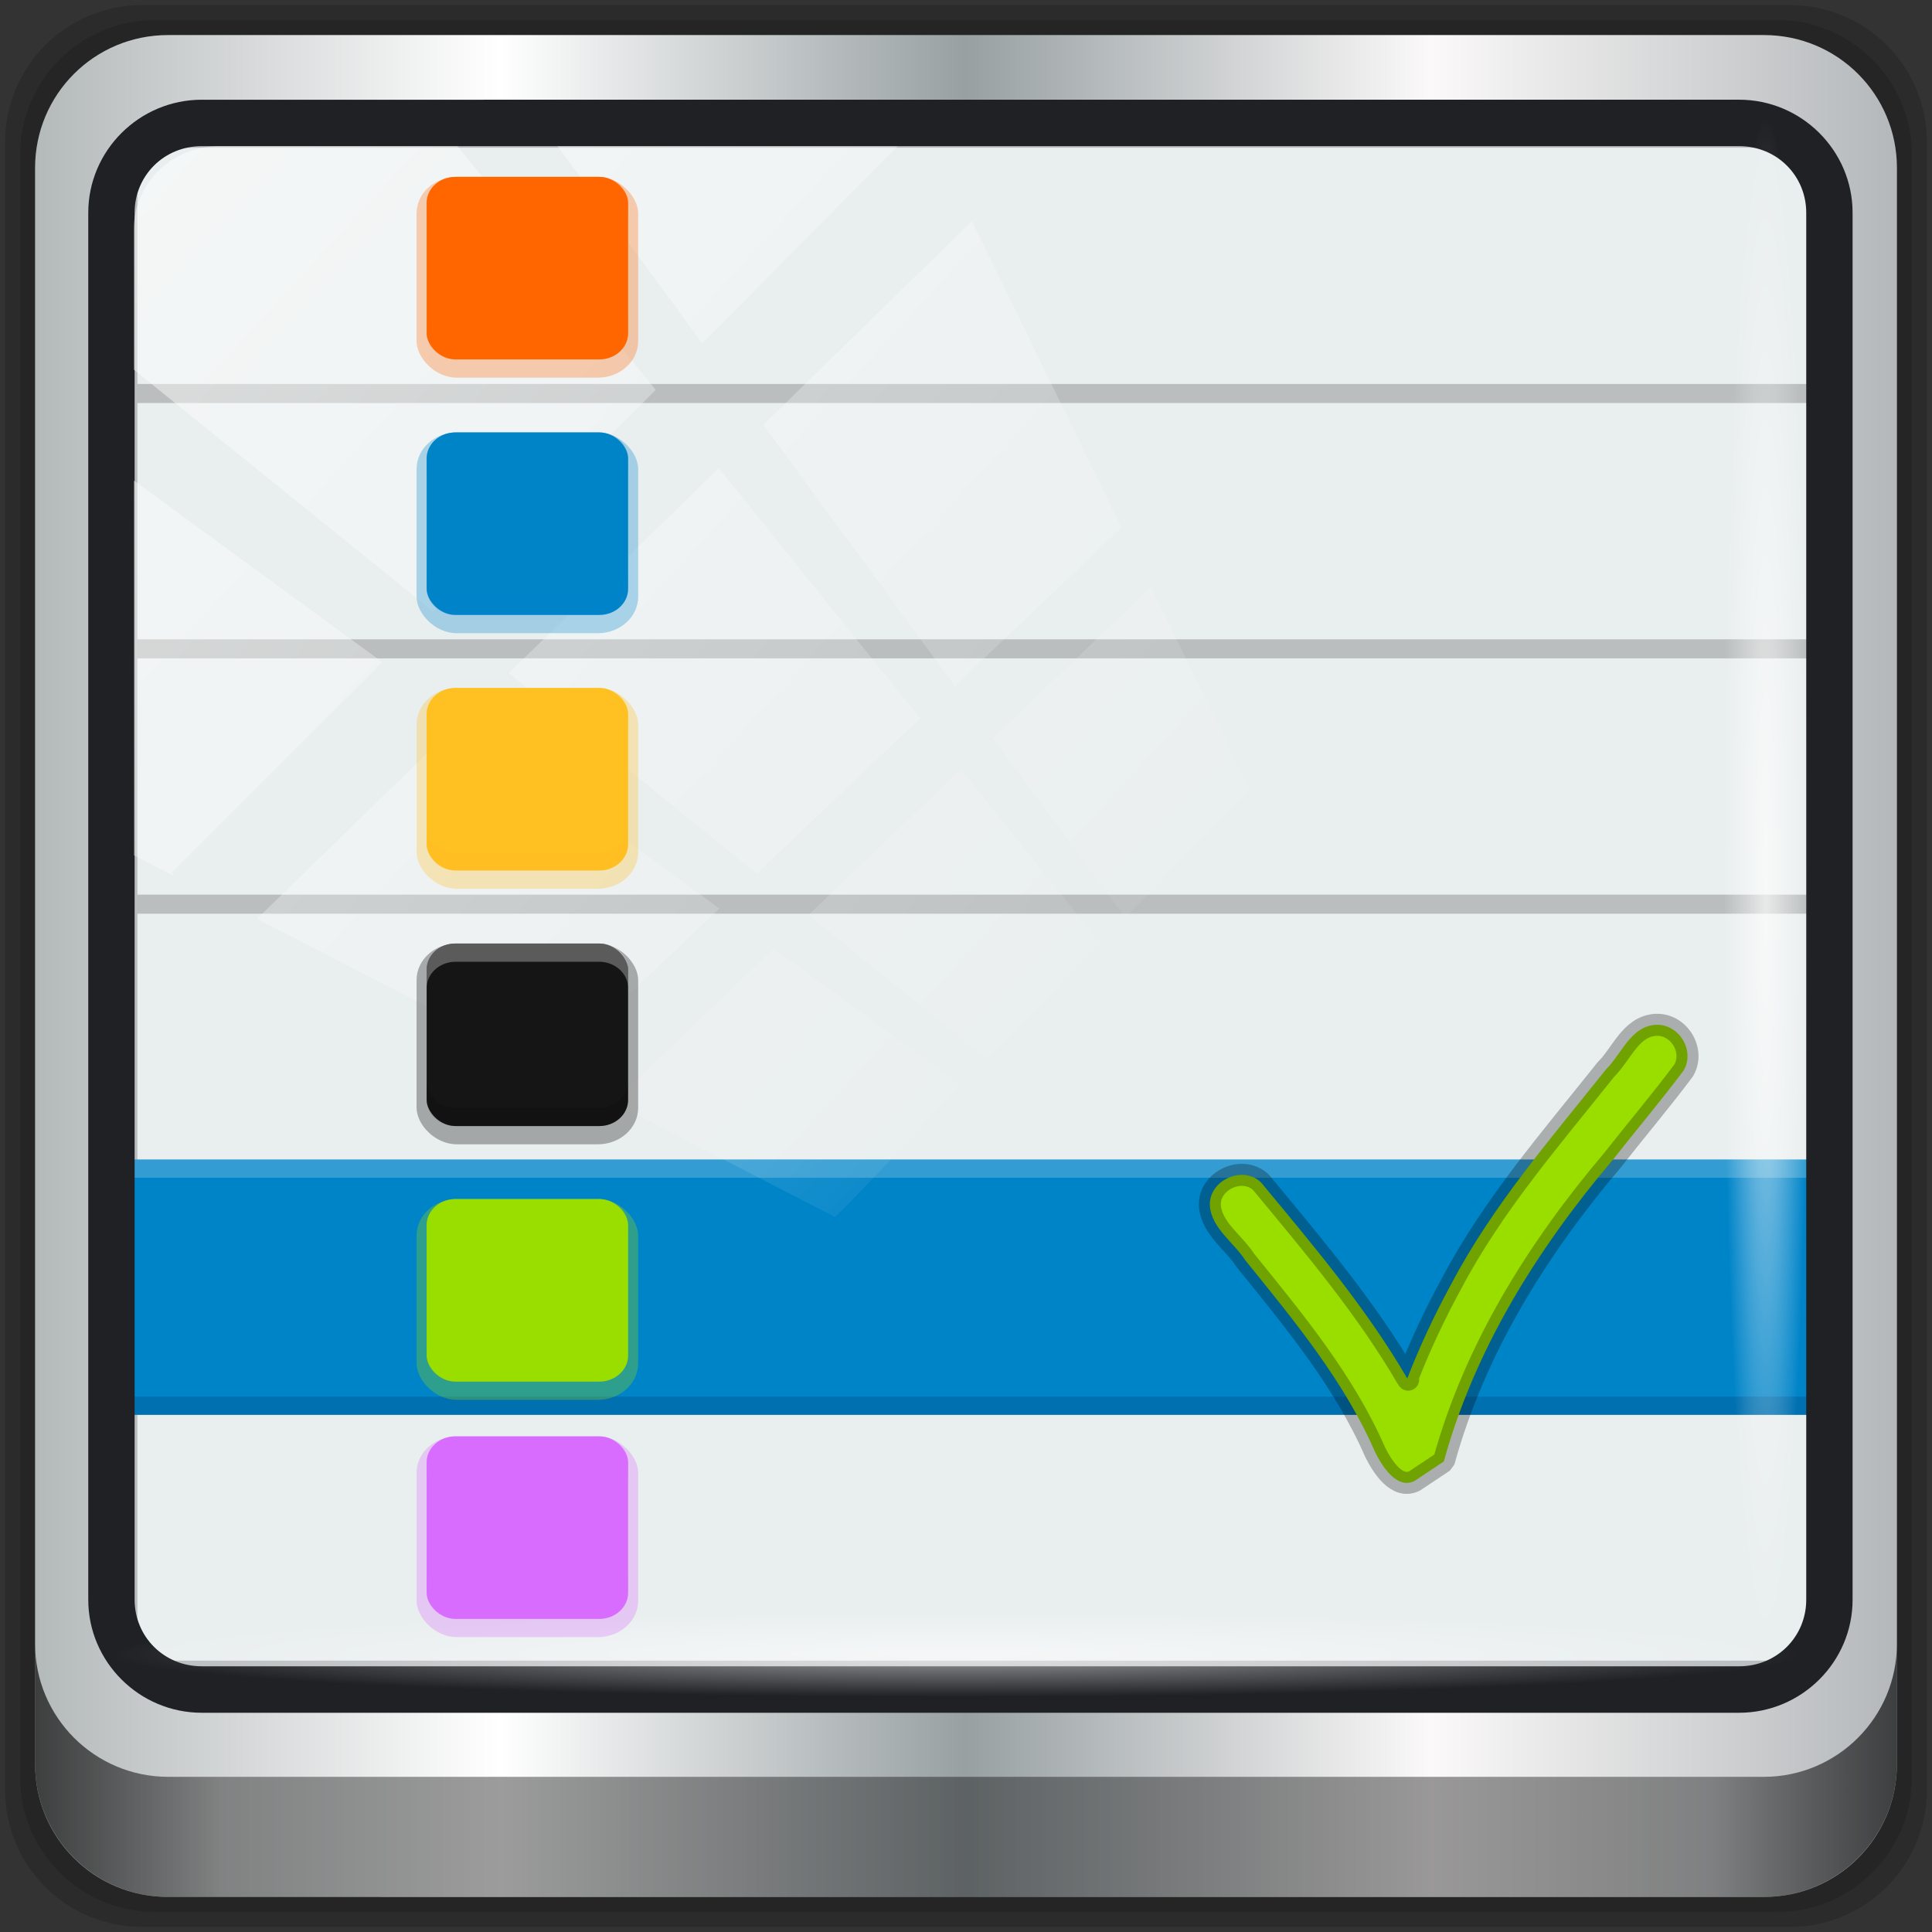 <?xml version="1.0" encoding="UTF-8" standalone="no"?>
<!-- Created with Inkscape (http://www.inkscape.org/) -->

<svg
   xmlns:dc="http://purl.org/dc/elements/1.1/"
   xmlns:cc="http://creativecommons.org/ns#"
   xmlns:rdf="http://www.w3.org/1999/02/22-rdf-syntax-ns#"
   xmlns:svg="http://www.w3.org/2000/svg"
   xmlns="http://www.w3.org/2000/svg"
   xmlns:xlink="http://www.w3.org/1999/xlink"
   xmlns:sodipodi="http://sodipodi.sourceforge.net/DTD/sodipodi-0.dtd"
   xmlns:inkscape="http://www.inkscape.org/namespaces/inkscape"
   width="96"
   height="96"
   viewBox="0 0 96 96"
   version="1.1"
   id="svg1072"
   inkscape:version="0.92.4 5da689c313, 2019-01-14"
   sodipodi:docname="menulibre.svg">
  <rect x="0" y="0" width="96" height="96" fill="#333333" stroke="none"/>
  <defs
     id="defs1066">
    <linearGradient
       y2="47"
       x2="90"
       y1="47"
       x1="6"
       gradientTransform="matrix(1.101,0,0,1.101,-4.967,-3.1)"
       gradientUnits="userSpaceOnUse"
       id="linearGradient4071"
       xlink:href="#linearGradient6139-0"
       inkscape:collect="always" />
    <linearGradient
       id="linearGradient6139-0">
      <stop
         style="stop-color:#b4b9ba;stop-opacity:1"
         offset="0"
         id="stop6141-2" />
      <stop
         id="stop6151-0"
         offset="0.25"
         style="stop-color:#ffffff;stop-opacity:1;" />
      <stop
         id="stop6147-1"
         offset="0.5"
         style="stop-color:#98a0a2;stop-opacity:1" />
      <stop
         style="stop-color:#fbf9f9;stop-opacity:1;"
         offset="0.75"
         id="stop6149-4" />
      <stop
         style="stop-color:#b4b8ba;stop-opacity:1"
         offset="1"
         id="stop6143-4" />
    </linearGradient>
    <linearGradient
       gradientUnits="userSpaceOnUse"
       y2="88.172"
       x2="94.5"
       y1="88.172"
       x1="1.5"
       id="linearGradient4129"
       xlink:href="#linearGradient3832-0-6-1-1"
       inkscape:collect="always"
       gradientTransform="matrix(0.995,0,0,0.995,0.149,0.915)" />
    <linearGradient
       id="linearGradient3832-0-6-1-1">
      <stop
         id="stop3834-6-3-7-1"
         offset="0"
         style="stop-color:#000000;stop-opacity:1;" />
      <stop
         style="stop-color:#000000;stop-opacity:0.588;"
         offset="0.1"
         id="stop3872-2-4" />
      <stop
         id="stop3844-6-2-7-6"
         offset="0.9"
         style="stop-color:#000000;stop-opacity:0.588;" />
      <stop
         id="stop3836-5-0-2-9"
         offset="1"
         style="stop-color:#000000;stop-opacity:1;" />
    </linearGradient>
    <radialGradient
       r="43.199"
       fy="44.893"
       fx="13.948"
       cy="44.893"
       cx="13.948"
       gradientTransform="matrix(0.97,0,0,0.049,33.871,80.664)"
       gradientUnits="userSpaceOnUse"
       id="radialGradient7462"
       xlink:href="#linearGradient3737"
       inkscape:collect="always" />
    <linearGradient
       id="linearGradient3737">
      <stop
         id="stop3739"
         style="stop-color:#ffffff;stop-opacity:1"
         offset="0" />
      <stop
         id="stop3741"
         style="stop-color:#ffffff;stop-opacity:0"
         offset="1" />
    </linearGradient>
    <radialGradient
       r="43.199"
       fy="44.893"
       fx="13.948"
       cy="44.893"
       cx="13.948"
       gradientTransform="matrix(0.884,0,0,0.049,32.295,-89.848)"
       gradientUnits="userSpaceOnUse"
       id="radialGradient7464"
       xlink:href="#linearGradient3737"
       inkscape:collect="always" />
    <linearGradient
       y2="14.514"
       x2="50.528"
       y1="-28.642"
       x1="2.771"
       gradientUnits="userSpaceOnUse"
       id="linearGradient4767"
       xlink:href="#linearGradient3737"
       inkscape:collect="always" />
    <clipPath
       clipPathUnits="userSpaceOnUse"
       id="clipPath4156-4-1">
      <path
         style="opacity:0.6;fill:#ffffff;fill-opacity:1;stroke:none"
         d="m 27.046,-55.695 -14.214,13.321 h 0.061 l 15.653,21.771 10.231,-10.546 C 38.562,-32.302 27.468,-54.819 27.046,-55.695 Z M 9.647,-39.383 -5.241,-25.321 15.988,-7.806 26.372,-18.383 Z m 31.491,12.951 -9.741,9.714 8.945,12.458 7.781,-7.555 z m -49.84,4.379 -13.754,12.982 26.283,13.846 0.061,-0.062 -0.123,-0.062 L 13.599,-5.401 -8.702,-22.053 Z m 38.015,7.401 -9.803,9.775 11.579,9.559 7.628,-7.401 -8.669,-11.009 z m 20.187,5.674 -7.383,7.216 6.188,8.542 5.82,-6.137 z m -32.195,6.322 -9.557,9.498 13.662,7.185 7.934,-7.678 z m 23.312,2.374 -7.107,6.938 8.363,6.907 5.361,-5.674 -0.061,-0.092 -0.092,0.123 -6.464,-8.203 z m -8.73,8.542 -7.505,7.339 10.354,5.458 c 1.397,-1.321 5.675,-6.123 5.851,-6.322 z"
         id="path4158-0-8"
         inkscape:connector-curvature="0" />
    </clipPath>
    <linearGradient
       id="linearGradient3700-8">
      <stop
         id="stop3702-1"
         style="stop-color:#e1e1e1;stop-opacity:1"
         offset="0" />
      <stop
         id="stop3704-5"
         style="stop-color:#f5f5f5;stop-opacity:1"
         offset="1" />
    </linearGradient>
    <linearGradient
       id="linearGradient3664-6">
      <stop
         id="stop3666-9"
         style="stop-color:#000000;stop-opacity:0.651"
         offset="0" />
      <stop
         id="stop3672-2"
         style="stop-color:#000000;stop-opacity:0.233"
         offset="0.5" />
      <stop
         id="stop3668-5"
         style="stop-color:#000000;stop-opacity:0"
         offset="1" />
    </linearGradient>
    <linearGradient
       inkscape:collect="always"
       xlink:href="#linearGradient3664-6"
       id="linearGradient4405-6"
       gradientUnits="userSpaceOnUse"
       gradientTransform="matrix(0.995,0,0,0.995,0.5,-13.385)"
       x1="40"
       y1="90"
       x2="40"
       y2="76" />
    <linearGradient
       id="linearGradient3696-4">
      <stop
         id="stop3698-3"
         style="stop-color:#071222;stop-opacity:1;"
         offset="0" />
      <stop
         id="stop3700-7"
         style="stop-color:#a1beea;stop-opacity:1;"
         offset="1" />
    </linearGradient>
    <linearGradient
       id="linearGradient5005-7">
      <stop
         id="stop5007-3"
         style="stop-color:#6f6f6f;stop-opacity:1"
         offset="0" />
      <stop
         id="stop5009-0"
         style="stop-color:#9c9c9c;stop-opacity:1"
         offset="1" />
    </linearGradient>
    <linearGradient
       id="linearGradient4429">
      <stop
         id="stop4441"
         offset="0"
         style="stop-color:#2ad934;stop-opacity:1;" />
      <stop
         id="stop4433"
         offset="1"
         style="stop-color:#007506;stop-opacity:1;" />
    </linearGradient>
    <linearGradient
       inkscape:collect="always"
       xlink:href="#linearGradient3737"
       id="linearGradient1139"
       gradientUnits="userSpaceOnUse"
       x1="2.771"
       y1="-28.642"
       x2="50.528"
       y2="14.514" />
  </defs>
  <sodipodi:namedview
     id="base"
     pagecolor="#ffffff"
     bordercolor="#666666"
     borderopacity="1.0"
     inkscape:pageopacity="0.0"
     inkscape:pageshadow="2"
     inkscape:zoom="4.125"
     inkscape:cx="30.373731"
     inkscape:cy="57.69697"
     inkscape:document-units="px"
     inkscape:current-layer="g2574"
     showgrid="false"
     inkscape:showpageshadow="false"
     units="px"
     inkscape:lockguides="false"
     inkscape:window-width="1920"
     inkscape:window-height="1025"
     inkscape:window-x="0"
     inkscape:window-y="25"
     inkscape:window-maximized="1"
     inkscape:snap-global="false" />
  <g
     inkscape:label="Livello 1"
     inkscape:groupmode="layer"
     id="layer1"
     transform="translate(0,-1026.52)">
    <g
       transform="translate(-0.149,1026.105)"
       style="display:inline"
       id="g2574">
      <g
         transform="matrix(1.006,0,0,0.911,49.925,1.213)"
         id="g1428">
        <g
           transform="matrix(-1,0,0,1,46.579,0.423)"
           id="layer1-2" />
      </g>
      <g
         id="g1137"
         transform="translate(0.25,-0.25)">
        <path
           style="display:inline;opacity:0.15;fill:#000000;fill-opacity:1;fill-rule:nonzero;stroke:none;stroke-width:0.995"
           d="M 88.828,0.915 H 6.97 c -3.779,0 -6.821,3.042 -6.821,6.821 V 89.594 c 0,3.779 3.042,6.821 6.821,6.821 H 88.828 c 3.779,0 6.821,-3.042 6.821,-6.821 V 7.736 c 0,-3.779 -3.042,-6.821 -6.821,-6.821 z"
           id="path3288"
           inkscape:connector-curvature="0" />
        <path
           inkscape:connector-curvature="0"
           id="path4085"
           d="M 88.188,1.661 H 7.61 c -3.72,0 -6.715,2.995 -6.715,6.715 V 88.954 c 0,3.72 2.995,6.715 6.715,6.715 H 88.188 c 3.72,0 6.715,-2.995 6.715,-6.715 V 8.376 c 0,-3.72 -2.995,-6.715 -6.715,-6.715 z"
           style="display:inline;opacity:0.15;fill:#000000;fill-opacity:1;fill-rule:nonzero;stroke:none;stroke-width:0.995" />
        <path
           style="display:inline;fill:url(#linearGradient4071);fill-opacity:1;fill-rule:nonzero;stroke:none;stroke-width:0.995"
           d="M 87.549,2.407 H 8.249 c -3.661,0 -6.608,2.947 -6.608,6.608 V 88.315 c 0,3.661 2.947,6.608 6.608,6.608 H 87.549 c 3.661,0 6.608,-2.947 6.608,-6.608 V 9.015 c 0,-3.661 -2.947,-6.608 -6.608,-6.608 z"
           id="rect4251-1"
           inkscape:connector-curvature="0" />
        <rect
           rx="4.196"
           ry="4.63"
           transform="matrix(1.006,0,0,0.911,96.776,1.599)"
           y="6.263"
           x="-90.548"
           height="85.459"
           width="84.631"
           id="rect1083"
           style="display:inline;opacity:1;vector-effect:none;fill:#e9eeee;fill-opacity:1;stroke:none;stroke-width:1.043;stroke-linecap:round;stroke-linejoin:bevel;stroke-miterlimit:4;stroke-dasharray:none;stroke-dashoffset:0;stroke-opacity:0.913;paint-order:stroke fill markers" />
        <rect
           width="83.562"
           height="13.927"
           x="6.469"
           y="62.219"
           id="rect3674"
           style="color:#000000;display:inline;overflow:visible;visibility:visible;opacity:0.1;fill:url(#linearGradient4405-6);fill-opacity:1;fill-rule:nonzero;stroke:none;stroke-width:1.492;marker:none;enable-background:accumulate"
           transform="matrix(-1.006,0,0,0.911,96.776,1.599)" />
        <path
           inkscape:connector-curvature="0"
           d="M 6.469,20.438 H 90.032 v 13.927 H 6.469 Z m 0,13.927 H 90.032 V 48.292 H 6.469 Z M 12.438,6.511 c -6.237,0 -5.969,-0.463 -5.969,5.969 v 7.958 H 90.032 V 12.479 c 0,-6.237 1.635,-5.969 -5.969,-5.969 z m -3.907,0 H 87.97 c 1.142,0 2.062,0.833 2.062,1.867 V 88.206 c 0,1.034 -0.92,1.867 -2.062,1.867 H 8.531 c -1.142,0 -2.062,-0.833 -2.062,-1.867 V 8.377 c 0,-1.034 0.92,-1.867 2.062,-1.867 z"
           style="color:#000000;display:inline;overflow:visible;visibility:visible;opacity:0.22;fill:none;fill-opacity:1;fill-rule:nonzero;stroke:#000000;stroke-width:1.039;stroke-miterlimit:4;stroke-dasharray:none;stroke-opacity:0.913;marker:none;enable-background:accumulate"
           id="rect3686"
           transform="matrix(-1.006,0,0,0.911,96.776,1.599)" />
        <rect
           width="83.562"
           height="13.927"
           x="6.469"
           y="62.219"
           id="rect3694"
           style="color:#000000;display:inline;overflow:visible;visibility:visible;fill:#0084c8;fill-opacity:1;fill-rule:nonzero;stroke:none;stroke-width:1.492;marker:none;enable-background:accumulate"
           transform="matrix(-1.006,0,0,0.911,96.776,1.599)" />
        <rect
           width="83.562"
           height="0.995"
           x="6.469"
           y="75.151"
           id="rect3704"
           style="color:#000000;display:inline;overflow:visible;visibility:visible;opacity:0.2;fill:#002255;fill-opacity:1;fill-rule:nonzero;stroke:none;stroke-width:1.492;marker:none;enable-background:accumulate"
           transform="matrix(-1.006,0,0,0.911,96.776,1.599)" />
        <rect
           width="83.562"
           height="0.995"
           x="6.469"
           y="62.219"
           id="rect3709"
           style="color:#000000;display:inline;overflow:visible;visibility:visible;opacity:0.2;fill:#ffffff;fill-opacity:1;fill-rule:nonzero;stroke:none;stroke-width:1.492;marker:none;enable-background:accumulate"
           transform="matrix(-1.006,0,0,0.911,96.776,1.599)" />
        <path
           inkscape:connector-curvature="0"
           id="path4989"
           d="m 9.923,5.62 c -3.1,0 -5.638,2.526 -5.638,5.617 v 68.917 c 0,3.09 2.538,5.617 5.638,5.617 H 86.315 c 3.1,0 5.638,-2.526 5.638,-5.617 V 11.236 c 0,-3.09 -2.538,-5.617 -5.638,-5.617 z m 0,2.307 H 86.315 c 1.878,0 3.335,1.472 3.335,3.309 v 68.917 c 0,1.837 -1.456,3.309 -3.335,3.309 H 9.923 c -1.878,0 -3.335,-1.472 -3.335,-3.309 V 11.236 c 0,-1.837 1.456,-3.309 3.335,-3.309 z"
           style="color:#000000;font-style:normal;font-variant:normal;font-weight:normal;font-stretch:normal;font-size:medium;line-height:normal;font-family:Sans;-inkscape-font-specification:Sans;text-indent:0;text-align:start;text-decoration:none;text-decoration-line:none;letter-spacing:normal;word-spacing:normal;text-transform:none;writing-mode:lr-tb;direction:ltr;baseline-shift:baseline;text-anchor:start;display:inline;overflow:visible;visibility:visible;fill:#1f2124;fill-opacity:1;stroke:none;stroke-width:2.363;marker:none;enable-background:accumulate" />
        <path
           inkscape:connector-curvature="0"
           style="display:inline;opacity:0.658;fill:url(#linearGradient4129);fill-opacity:1;fill-rule:nonzero;stroke:none;stroke-width:0.995"
           d="m 1.641,82.333 v 5.969 c 0,3.661 2.961,6.622 6.622,6.622 H 87.535 c 3.661,0 6.622,-2.961 6.622,-6.622 v -5.969 c 0,3.661 -2.961,6.622 -6.622,6.622 H 8.263 c -3.661,0 -6.622,-2.961 -6.622,-6.622 z"
           id="path4118" />
        <rect
           style="opacity:0.55;fill:url(#radialGradient7462);fill-opacity:1;stroke:none;stroke-width:0.995"
           id="rect4131"
           width="83.811"
           height="4.228"
           x="5.496"
           y="80.747"
           rx="0"
           ry="4.228" />
        <rect
           ry="4.228"
           rx="0"
           y="-89.765"
           x="6.446"
           height="4.228"
           width="76.35"
           id="rect4141"
           style="opacity:0.669;fill:url(#radialGradient7464);fill-opacity:1;stroke:none;stroke-width:0.995"
           transform="rotate(90)" />
        <rect
           transform="matrix(1.064,0,0,1.042,4.422,39.194)"
           style="opacity:0.508;fill:url(#linearGradient1139);fill-opacity:1;stroke:none"
           id="rect4146"
           width="75.966"
           height="69.024"
           x="2"
           y="-30"
           rx="3.957"
           ry="3.957"
           clip-path="url(#clipPath4156-4-1)" />
        <g
           id="g963"
           style="display:inline"
           transform="matrix(1.001,0,0,0.907,138.36,-9.236)">
          <g
             id="g4352"
             transform="translate(-129.144,12.606)"
             style="fill:#9ade00">
            <rect
               style="opacity:0.3;fill:#9ade00;fill-opacity:1;stroke:none"
               id="rect4335"
               y="64"
               x="11.5"
               ry="2"
               rx="2"
               height="11"
               width="11" />
            <rect
               style="fill:#9ade00;fill-opacity:1;stroke:none"
               id="rect3689"
               y="64"
               x="12"
               ry="1.429"
               rx="1.429"
               height="10"
               width="10" />
            <path
               style="opacity:0.3;fill:#9ade00;fill-opacity:1;stroke:none"
               id="rect4339"
               inkscape:connector-curvature="0"
               d="M 13.438,64 C 12.646,64 12,64.646 12,65.438 v 1 C 12,65.646 12.646,65 13.438,65 h 7.125 C 21.354,65 22,65.646 22,66.438 v -1 C 22,64.646 21.354,64 20.562,64 Z" />
            <path
               style="opacity:0.15;fill:#9ade00;fill-opacity:1;stroke:none"
               id="path4348"
               inkscape:connector-curvature="0"
               d="M 13.438,74 C 12.646,74 12,73.354 12,72.562 v -1 C 12,72.354 12.646,73 13.438,73 h 7.125 C 21.354,73 22,72.354 22,71.562 v 1 C 22,73.354 21.354,74 20.562,74 Z" />
          </g>
          <g
             id="g4358"
             transform="translate(-129.144,25.606)"
             style="fill:#d76cff">
            <rect
               style="opacity:0.3;fill:#d76cff;fill-opacity:1;stroke:none"
               id="rect4360"
               y="64"
               x="11.5"
               ry="2"
               rx="2"
               height="11"
               width="11" />
            <rect
               style="fill:#d76cff;fill-opacity:1;stroke:none"
               id="rect4362"
               y="64"
               x="12"
               ry="1.429"
               rx="1.429"
               height="10"
               width="10" />
            <path
               style="opacity:0.3;fill:#d76cff;fill-opacity:1;stroke:none"
               id="path4364"
               inkscape:connector-curvature="0"
               d="M 13.438,64 C 12.646,64 12,64.646 12,65.438 v 1 C 12,65.646 12.646,65 13.438,65 h 7.125 C 21.354,65 22,65.646 22,66.438 v -1 C 22,64.646 21.354,64 20.562,64 Z" />
            <path
               style="opacity:0.15;fill:#d76cff;fill-opacity:1;stroke:none"
               id="path4366"
               inkscape:connector-curvature="0"
               d="M 13.438,74 C 12.646,74 12,73.354 12,72.562 v -1 C 12,72.354 12.646,73 13.438,73 h 7.125 C 21.354,73 22,72.354 22,71.562 v 1 C 22,73.354 21.354,74 20.562,74 Z" />
          </g>
          <g
             id="g4370-8"
             transform="translate(-129.144,-1.394)">
            <rect
               style="opacity:0.3;fill:#000000;fill-opacity:1;stroke:none"
               id="rect4372"
               y="64"
               x="11.5"
               ry="2"
               rx="2"
               height="11"
               width="11" />
            <rect
               style="fill:#151515;fill-opacity:1;stroke:none"
               id="rect4374"
               y="64"
               x="12"
               ry="1.429"
               rx="1.429"
               height="10"
               width="10" />
            <path
               style="opacity:0.3;fill:#ffffff;fill-opacity:1;stroke:none"
               id="path4376"
               inkscape:connector-curvature="0"
               d="M 13.438,64 C 12.646,64 12,64.646 12,65.438 v 1 C 12,65.646 12.646,65 13.438,65 h 7.125 C 21.354,65 22,65.646 22,66.438 v -1 C 22,64.646 21.354,64 20.562,64 Z" />
            <path
               style="opacity:0.15;fill:#000000;fill-opacity:1;stroke:none"
               id="path4378"
               inkscape:connector-curvature="0"
               d="M 13.438,74 C 12.646,74 12,73.354 12,72.562 v -1 C 12,72.354 12.646,73 13.438,73 h 7.125 C 21.354,73 22,72.354 22,71.562 v 1 C 22,73.354 21.354,74 20.562,74 Z" />
          </g>
          <g
             id="g4382"
             transform="translate(-129.144,-15.394)"
             style="fill:#ffc022">
            <rect
               style="opacity:0.3;fill:#ffc022;fill-opacity:1;stroke:none"
               id="rect4384"
               y="64"
               x="11.5"
               ry="2"
               rx="2"
               height="11"
               width="11" />
            <rect
               style="fill:#ffc022;fill-opacity:1;stroke:none"
               id="rect4386"
               y="64"
               x="12"
               ry="1.429"
               rx="1.429"
               height="10"
               width="10" />
            <path
               style="opacity:0.3;fill:#ffc022;fill-opacity:1;stroke:none"
               id="path4388"
               inkscape:connector-curvature="0"
               d="M 13.438,64 C 12.646,64 12,64.646 12,65.438 v 1 C 12,65.646 12.646,65 13.438,65 h 7.125 C 21.354,65 22,65.646 22,66.438 v -1 C 22,64.646 21.354,64 20.562,64 Z" />
            <path
               style="opacity:0.15;fill:#ffc022;fill-opacity:1;stroke:none"
               id="path4390"
               inkscape:connector-curvature="0"
               d="M 13.438,74 C 12.646,74 12,73.354 12,72.562 v -1 C 12,72.354 12.646,73 13.438,73 h 7.125 C 21.354,73 22,72.354 22,71.562 v 1 C 22,73.354 21.354,74 20.562,74 Z" />
          </g>
          <g
             id="g4394"
             transform="translate(-129.144,-29.394)"
             style="fill:#0084c8">
            <rect
               style="opacity:0.3;fill:#0084c8;fill-opacity:1;stroke:none"
               id="rect4396"
               y="64"
               x="11.5"
               ry="2"
               rx="2"
               height="11"
               width="11" />
            <rect
               style="fill:#0084c8;fill-opacity:1;stroke:none"
               id="rect4398"
               y="64"
               x="12"
               ry="1.429"
               rx="1.429"
               height="10"
               width="10" />
            <path
               style="opacity:0.3;fill:#0084c8;fill-opacity:1;stroke:none"
               id="path4400"
               inkscape:connector-curvature="0"
               d="M 13.438,64 C 12.646,64 12,64.646 12,65.438 v 1 C 12,65.646 12.646,65 13.438,65 h 7.125 C 21.354,65 22,65.646 22,66.438 v -1 C 22,64.646 21.354,64 20.562,64 Z" />
            <path
               style="opacity:0.15;fill:#0084c8;fill-opacity:1;stroke:none"
               id="path4402"
               inkscape:connector-curvature="0"
               d="M 13.438,74 C 12.646,74 12,73.354 12,72.562 v -1 C 12,72.354 12.646,73 13.438,73 h 7.125 C 21.354,73 22,72.354 22,71.562 v 1 C 22,73.354 21.354,74 20.562,74 Z" />
          </g>
          <g
             id="g4406"
             transform="translate(-129.144,-43.394)"
             style="fill:#ff6600">
            <rect
               style="opacity:0.3;fill:#ff6600;fill-opacity:1;stroke:none"
               id="rect4408"
               y="64"
               x="11.5"
               ry="2"
               rx="2"
               height="11"
               width="11" />
            <rect
               style="fill:#ff6600;fill-opacity:1;stroke:none"
               id="rect4410"
               y="64"
               x="12"
               ry="1.429"
               rx="1.429"
               height="10"
               width="10" />
            <path
               style="opacity:0.3;fill:#ff6600;fill-opacity:1;stroke:none"
               id="path4412"
               inkscape:connector-curvature="0"
               d="M 13.438,64 C 12.646,64 12,64.646 12,65.438 v 1 C 12,65.646 12.646,65 13.438,65 h 7.125 C 21.354,65 22,65.646 22,66.438 v -1 C 22,64.646 21.354,64 20.562,64 Z" />
            <path
               style="opacity:0.15;fill:#ff6600;fill-opacity:1;stroke:none"
               id="path4414"
               inkscape:connector-curvature="0"
               d="M 13.438,74 C 12.646,74 12,73.354 12,72.562 v -1 C 12,72.354 12.646,73 13.438,73 h 7.125 C 21.354,73 22,72.354 22,71.562 v 1 C 22,73.354 21.354,74 20.562,74 Z" />
          </g>
        </g>
        <path
           inkscape:connector-curvature="0"
           id="path1072"
           d="m 82.145,51.59 c -1.228,0.091 -1.674,1.461 -2.45,2.218 -2.724,3.424 -5.628,6.752 -7.677,10.648 -0.83,1.519 -1.566,3.089 -2.193,4.702 -2.043,-3.508 -4.681,-6.619 -7.261,-9.734 -0.915,-0.89 -2.627,-0.104 -2.547,1.17 0.1,1.123 1.185,1.799 1.759,2.692 2.414,2.989 4.917,5.996 6.46,9.55 0.348,0.693 1.071,1.85 1.95,1.417 0.485,-0.323 0.971,-0.646 1.456,-0.97 1.53,-5.577 4.658,-10.574 8.37,-14.956 1.177,-1.5 2.414,-2.957 3.554,-4.483 0.57,-1.007 -0.264,-2.333 -1.42,-2.254 z M 69.836,69.166 c 0.071,0.104 0.036,0.074 0,0 z"
           style="color:#000000;font-style:normal;font-variant:normal;font-weight:normal;font-stretch:normal;font-size:medium;line-height:normal;font-family:sans-serif;font-variant-ligatures:normal;font-variant-position:normal;font-variant-caps:normal;font-variant-numeric:normal;font-variant-alternates:normal;font-feature-settings:normal;text-indent:0;text-align:start;text-decoration:none;text-decoration-line:none;text-decoration-style:solid;text-decoration-color:#000000;letter-spacing:normal;word-spacing:normal;text-transform:none;writing-mode:lr-tb;direction:ltr;text-orientation:mixed;dominant-baseline:auto;baseline-shift:baseline;text-anchor:start;white-space:normal;shape-padding:0;clip-rule:nonzero;display:inline;overflow:visible;visibility:visible;opacity:1;isolation:auto;mix-blend-mode:normal;color-interpolation:sRGB;color-interpolation-filters:linearRGB;solid-color:#000000;solid-opacity:1;vector-effect:none;fill:#9ade00;fill-opacity:1;fill-rule:nonzero;stroke:#000000;stroke-width:1.094;stroke-linecap:round;stroke-linejoin:bevel;stroke-miterlimit:4;stroke-dasharray:none;stroke-dashoffset:0;stroke-opacity:0.272;paint-order:stroke fill markers;color-rendering:auto;image-rendering:auto;shape-rendering:auto;text-rendering:auto;enable-background:accumulate" />
      </g>
    </g>
  </g>
</svg>
